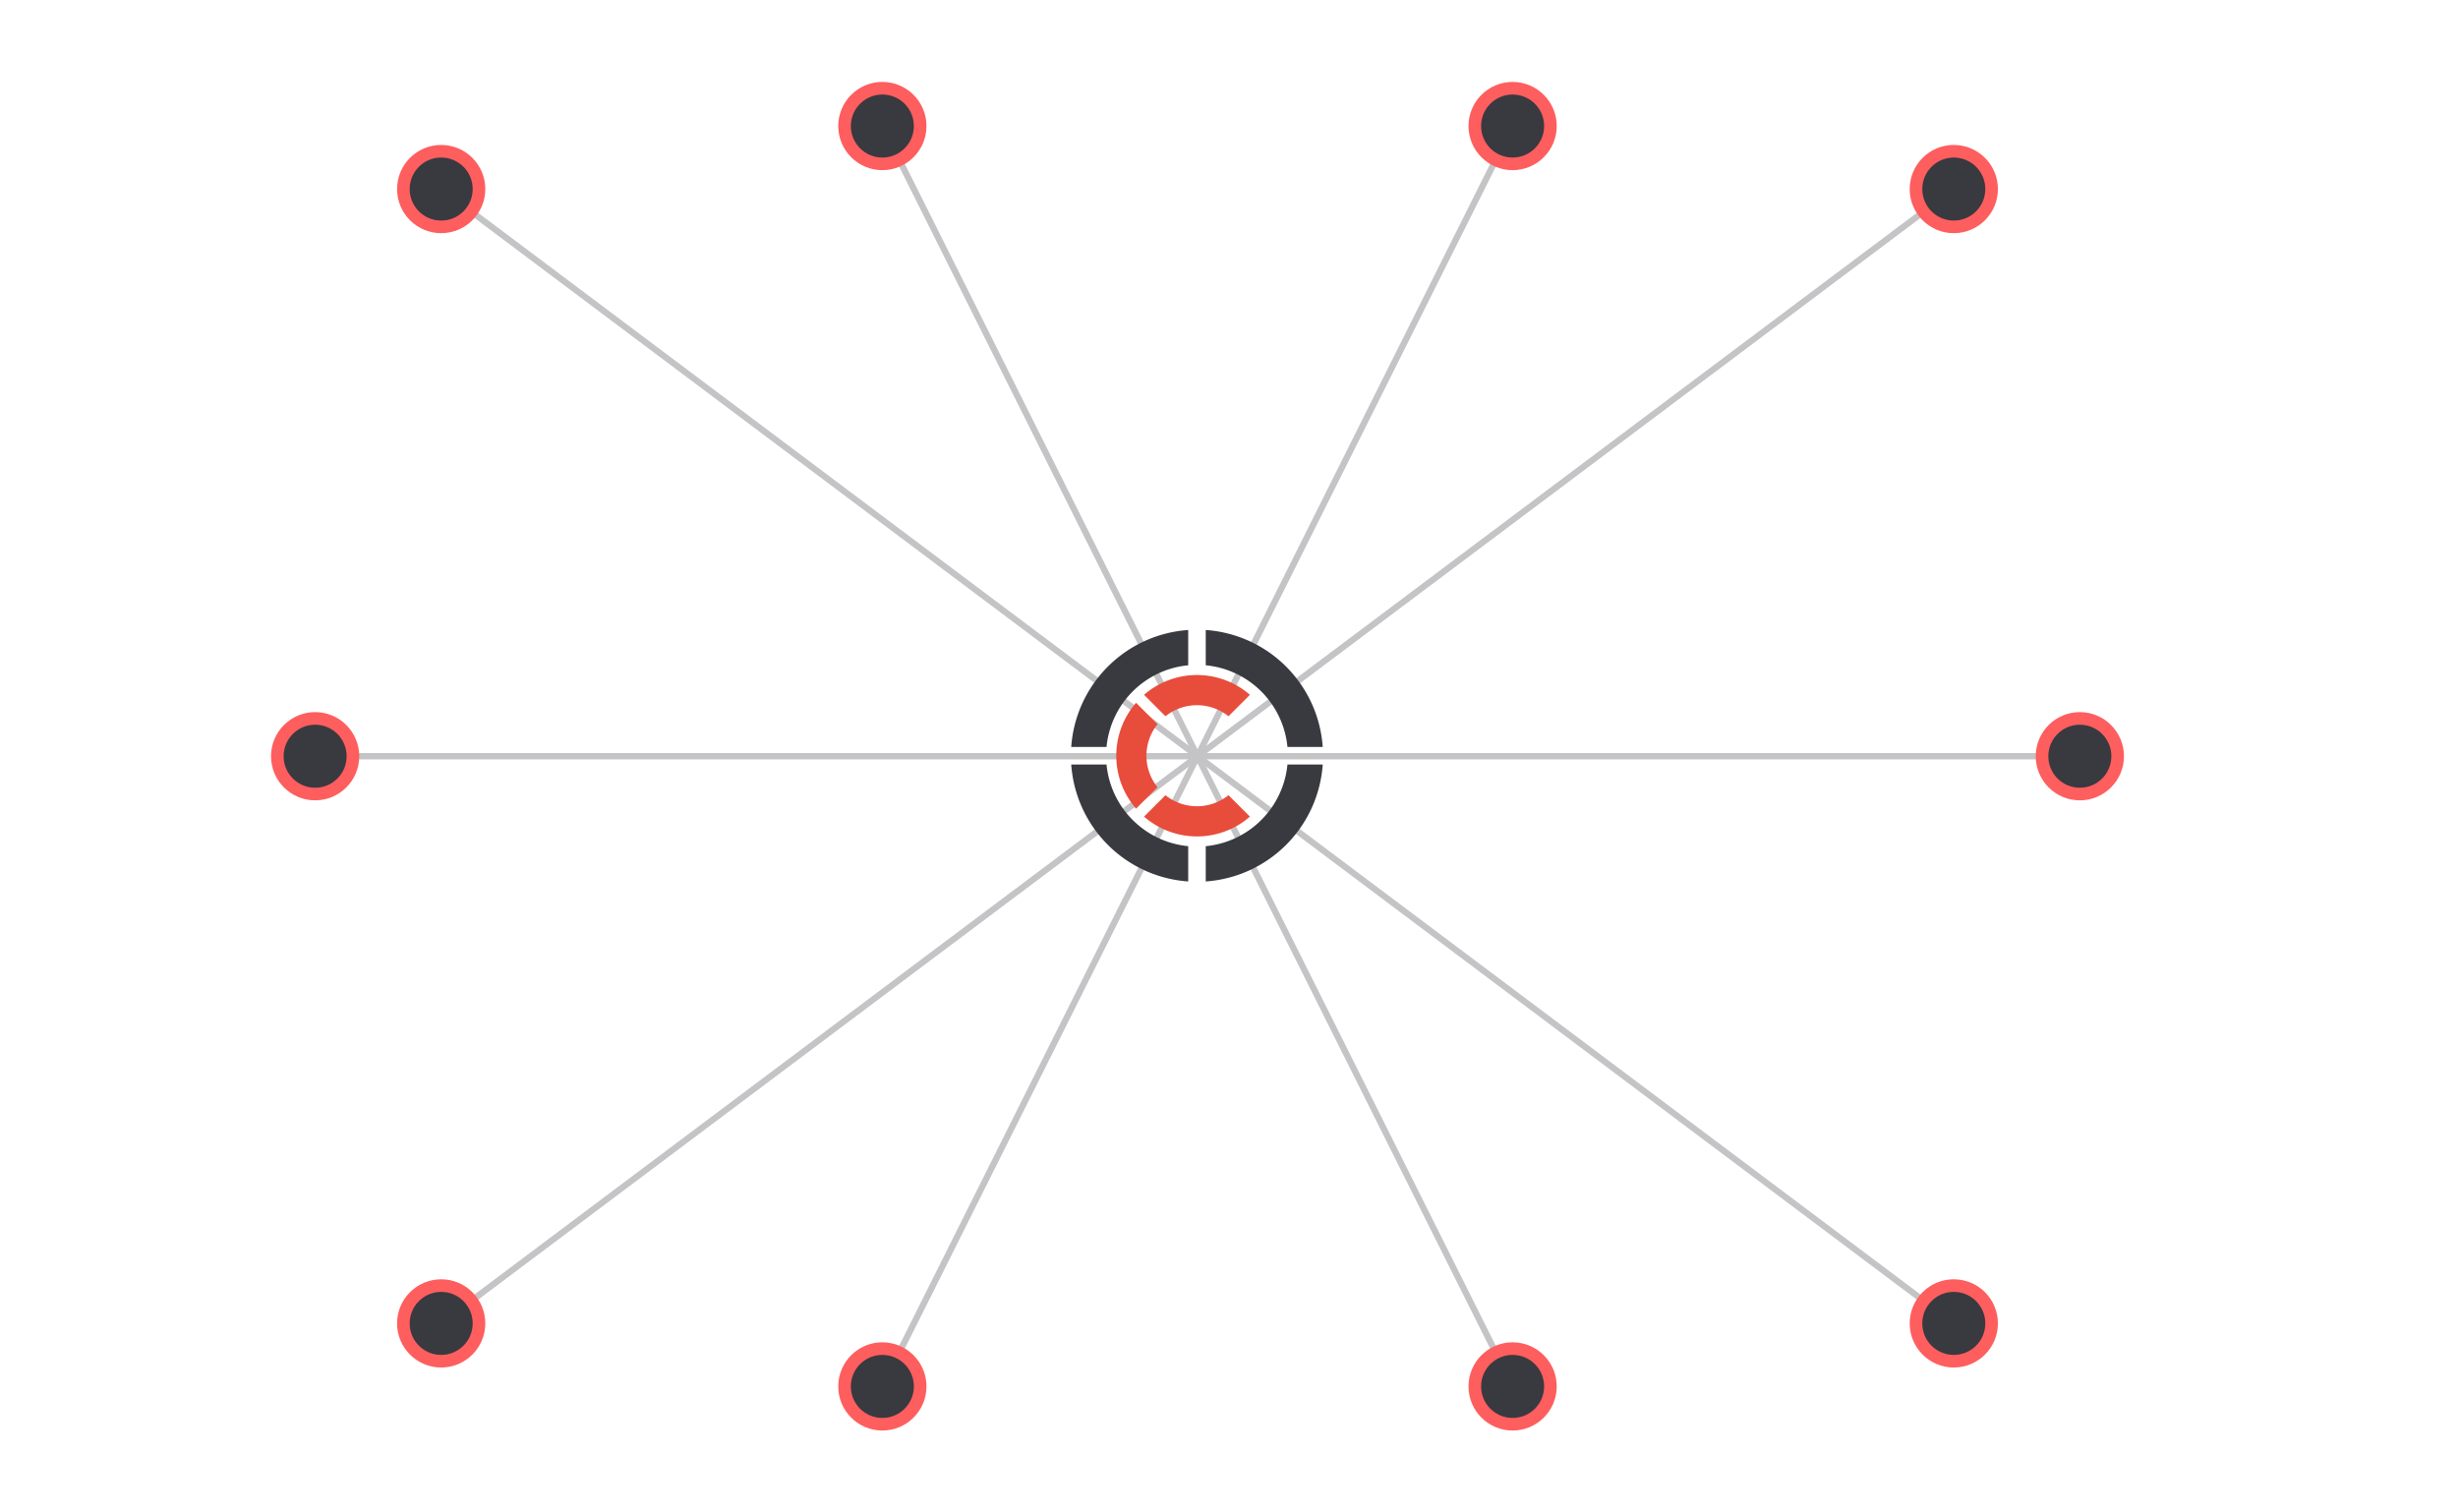 <svg viewBox="10 30 390 240" xmlns="http://www.w3.org/2000/svg">
    <defs>
        <radialGradient id="pulseGrad">
            <stop offset="0%" style="stop-color:#FE5E5E;stop-opacity:0.8" />
            <stop offset="100%" style="stop-color:#FE5E5E;stop-opacity:0" />
        </radialGradient>

        <filter id="glow">
            <feGaussianBlur stdDeviation="6" result="coloredBlur"/>
            <feMerge>
                <feMergeNode in="coloredBlur"/>
                <feMergeNode in="SourceGraphic"/>
            </feMerge>
        </filter>
    </defs>

    <!-- Broadcast wave pulses -->
    <g opacity="0.4">
        <circle cx="200" cy="150" r="0" fill="none" stroke="#FE5E5E" stroke-width="2">
            <animate attributeName="r" values="0;120" dur="3s" repeatCount="indefinite"/>
            <animate attributeName="opacity" values="1;0" dur="3s" repeatCount="indefinite"/>
        </circle>
        <circle cx="200" cy="150" r="0" fill="none" stroke="#FE5E5E" stroke-width="2">
            <animate attributeName="r" values="0;120" dur="3s" begin="1s" repeatCount="indefinite"/>
            <animate attributeName="opacity" values="1;0" dur="3s" begin="1s" repeatCount="indefinite"/>
        </circle>
        <circle cx="200" cy="150" r="0" fill="none" stroke="#FE5E5E" stroke-width="2">
            <animate attributeName="r" values="0;120" dur="3s" begin="2s" repeatCount="indefinite"/>
            <animate attributeName="opacity" values="1;0" dur="3s" begin="2s" repeatCount="indefinite"/>
        </circle>
    </g>

    <!-- Connection lines to subscribers -->
    <g stroke="#393940" stroke-width="1" opacity="0.3">
        <line x1="200" y1="150" x2="80" y2="60"/>
        <line x1="200" y1="150" x2="150" y2="50"/>
        <line x1="200" y1="150" x2="250" y2="50"/>
        <line x1="200" y1="150" x2="320" y2="60"/>
        <line x1="200" y1="150" x2="60" y2="150"/>
        <line x1="200" y1="150" x2="340" y2="150"/>
        <line x1="200" y1="150" x2="80" y2="240"/>
        <line x1="200" y1="150" x2="150" y2="250"/>
        <line x1="200" y1="150" x2="250" y2="250"/>
        <line x1="200" y1="150" x2="320" y2="240"/>
    </g>

    <!-- Data packets traveling to subscribers -->
    <g fill="#FE5E5E" filter="url(#glow)">
        <!-- Top left -->
        <circle r="3">
            <animateMotion dur="2s" repeatCount="indefinite" path="M 200,150 L 80,60"/>
            <animate attributeName="opacity" values="0;1;1;0" keyTimes="0;0.1;0.9;1" dur="2s" repeatCount="indefinite"/>
        </circle>

        <!-- Top center-left -->
        <circle r="3">
            <animateMotion dur="2s" begin="0.3s" repeatCount="indefinite" path="M 200,150 L 150,50"/>
            <animate attributeName="opacity" values="0;1;1;0" keyTimes="0;0.1;0.9;1" dur="2s" begin="0.3s" repeatCount="indefinite"/>
        </circle>

        <!-- Top center-right -->
        <circle r="3">
            <animateMotion dur="2s" begin="0.6s" repeatCount="indefinite" path="M 200,150 L 250,50"/>
            <animate attributeName="opacity" values="0;1;1;0" keyTimes="0;0.1;0.9;1" dur="2s" begin="0.6s" repeatCount="indefinite"/>
        </circle>

        <!-- Top right -->
        <circle r="3">
            <animateMotion dur="2s" begin="0.9s" repeatCount="indefinite" path="M 200,150 L 320,60"/>
            <animate attributeName="opacity" values="0;1;1;0" keyTimes="0;0.1;0.9;1" dur="2s" begin="0.9s" repeatCount="indefinite"/>
        </circle>

        <!-- Left -->
        <circle r="3">
            <animateMotion dur="2s" begin="1.2s" repeatCount="indefinite" path="M 200,150 L 60,150"/>
            <animate attributeName="opacity" values="0;1;1;0" keyTimes="0;0.1;0.9;1" dur="2s" begin="1.2s" repeatCount="indefinite"/>
        </circle>

        <!-- Right -->
        <circle r="3">
            <animateMotion dur="2s" begin="1.5s" repeatCount="indefinite" path="M 200,150 L 340,150"/>
            <animate attributeName="opacity" values="0;1;1;0" keyTimes="0;0.1;0.9;1" dur="2s" begin="1.5s" repeatCount="indefinite"/>
        </circle>

        <!-- Bottom left -->
        <circle r="3">
            <animateMotion dur="2s" begin="1.8s" repeatCount="indefinite" path="M 200,150 L 80,240"/>
            <animate attributeName="opacity" values="0;1;1;0" keyTimes="0;0.1;0.9;1" dur="2s" begin="1.8s" repeatCount="indefinite"/>
        </circle>

        <!-- Bottom center-left -->
        <circle r="3">
            <animateMotion dur="2s" begin="0.2s" repeatCount="indefinite" path="M 200,150 L 150,250"/>
            <animate attributeName="opacity" values="0;1;1;0" keyTimes="0;0.1;0.9;1" dur="2s" begin="0.2s" repeatCount="indefinite"/>
        </circle>

        <!-- Bottom center-right -->
        <circle r="3">
            <animateMotion dur="2s" begin="0.5s" repeatCount="indefinite" path="M 200,150 L 250,250"/>
            <animate attributeName="opacity" values="0;1;1;0" keyTimes="0;0.1;0.9;1" dur="2s" begin="0.5s" repeatCount="indefinite"/>
        </circle>

        <!-- Bottom right -->
        <circle r="3">
            <animateMotion dur="2s" begin="0.8s" repeatCount="indefinite" path="M 200,150 L 320,240"/>
            <animate attributeName="opacity" values="0;1;1;0" keyTimes="0;0.1;0.9;1" dur="2s" begin="0.8s" repeatCount="indefinite"/>
        </circle>
    </g>

    <!-- Subscriber nodes with receive animation -->
    <g fill="#393940" stroke="#FE5E5E" stroke-width="2">
        <!-- Top left -->
        <circle cx="80" cy="60" r="6">
            <animate attributeName="fill" values="#393940;#FE5E5E;#393940;#393940" keyTimes="0;0.15;0.3;1" dur="2s" begin="2s" repeatCount="indefinite"/>
        </circle>
        <circle cx="80" cy="60" r="6" fill="none" stroke="#FE5E5E" stroke-width="2" opacity="0">
            <animate attributeName="r" values="6;15;15;6" keyTimes="0;0.25;0.5;1" dur="2s" begin="2s" repeatCount="indefinite"/>
            <animate attributeName="opacity" values="0.8;0;0;0" keyTimes="0;0.25;0.5;1" dur="2s" begin="2s" repeatCount="indefinite"/>
        </circle>

        <!-- Top center-left -->
        <circle cx="150" cy="50" r="6">
            <animate attributeName="fill" values="#393940;#FE5E5E;#393940;#393940" keyTimes="0;0.15;0.3;1" dur="2s" begin="2.2s" repeatCount="indefinite"/>
        </circle>
        <circle cx="150" cy="50" r="6" fill="none" stroke="#FE5E5E" stroke-width="2" opacity="0">
            <animate attributeName="r" values="6;15;15;6" keyTimes="0;0.25;0.5;1" dur="2s" begin="2.2s" repeatCount="indefinite"/>
            <animate attributeName="opacity" values="0.8;0;0;0" keyTimes="0;0.25;0.5;1" dur="2s" begin="2.2s" repeatCount="indefinite"/>
        </circle>

        <!-- Top center-right -->
        <circle cx="250" cy="50" r="6">
            <animate attributeName="fill" values="#393940;#FE5E5E;#393940;#393940" keyTimes="0;0.15;0.3;1" dur="2s" begin="2.6s" repeatCount="indefinite"/>
        </circle>
        <circle cx="250" cy="50" r="6" fill="none" stroke="#FE5E5E" stroke-width="2" opacity="0">
            <animate attributeName="r" values="6;15;15;6" keyTimes="0;0.25;0.5;1" dur="2s" begin="2.6s" repeatCount="indefinite"/>
            <animate attributeName="opacity" values="0.8;0;0;0" keyTimes="0;0.25;0.5;1" dur="2s" begin="2.6s" repeatCount="indefinite"/>
        </circle>

        <!-- Top right -->
        <circle cx="320" cy="60" r="6">
            <animate attributeName="fill" values="#393940;#FE5E5E;#393940;#393940" keyTimes="0;0.15;0.3;1" dur="2s" begin="2.9s" repeatCount="indefinite"/>
        </circle>
        <circle cx="320" cy="60" r="6" fill="none" stroke="#FE5E5E" stroke-width="2" opacity="0">
            <animate attributeName="r" values="6;15;15;6" keyTimes="0;0.25;0.5;1" dur="2s" begin="2.9s" repeatCount="indefinite"/>
            <animate attributeName="opacity" values="0.8;0;0;0" keyTimes="0;0.25;0.5;1" dur="2s" begin="2.9s" repeatCount="indefinite"/>
        </circle>

        <!-- Left -->
        <circle cx="60" cy="150" r="6">
            <animate attributeName="fill" values="#393940;#FE5E5E;#393940;#393940" keyTimes="0;0.15;0.3;1" dur="2s" begin="3.2s" repeatCount="indefinite"/>
        </circle>
        <circle cx="60" cy="150" r="6" fill="none" stroke="#FE5E5E" stroke-width="2" opacity="0">
            <animate attributeName="r" values="6;15;15;6" keyTimes="0;0.25;0.5;1" dur="2s" begin="3.2s" repeatCount="indefinite"/>
            <animate attributeName="opacity" values="0.8;0;0;0" keyTimes="0;0.25;0.5;1" dur="2s" begin="3.2s" repeatCount="indefinite"/>
        </circle>

        <!-- Right -->
        <circle cx="340" cy="150" r="6">
            <animate attributeName="fill" values="#393940;#FE5E5E;#393940;#393940" keyTimes="0;0.15;0.3;1" dur="2s" begin="3.5s" repeatCount="indefinite"/>
        </circle>
        <circle cx="340" cy="150" r="6" fill="none" stroke="#FE5E5E" stroke-width="2" opacity="0">
            <animate attributeName="r" values="6;15;15;6" keyTimes="0;0.25;0.5;1" dur="2s" begin="3.5s" repeatCount="indefinite"/>
            <animate attributeName="opacity" values="0.8;0;0;0" keyTimes="0;0.25;0.5;1" dur="2s" begin="3.5s" repeatCount="indefinite"/>
        </circle>

        <!-- Bottom left -->
        <circle cx="80" cy="240" r="6">
            <animate attributeName="fill" values="#393940;#FE5E5E;#393940;#393940" keyTimes="0;0.15;0.3;1" dur="2s" begin="3.8s" repeatCount="indefinite"/>
        </circle>
        <circle cx="80" cy="240" r="6" fill="none" stroke="#FE5E5E" stroke-width="2" opacity="0">
            <animate attributeName="r" values="6;15;15;6" keyTimes="0;0.25;0.5;1" dur="2s" begin="3.8s" repeatCount="indefinite"/>
            <animate attributeName="opacity" values="0.8;0;0;0" keyTimes="0;0.25;0.5;1" dur="2s" begin="3.8s" repeatCount="indefinite"/>
        </circle>

        <!-- Bottom center-left -->
        <circle cx="150" cy="250" r="6">
            <animate attributeName="fill" values="#393940;#FE5E5E;#393940;#393940" keyTimes="0;0.15;0.3;1" dur="2s" begin="2.2s" repeatCount="indefinite"/>
        </circle>
        <circle cx="150" cy="250" r="6" fill="none" stroke="#FE5E5E" stroke-width="2" opacity="0">
            <animate attributeName="r" values="6;15;15;6" keyTimes="0;0.25;0.5;1" dur="2s" begin="2.2s" repeatCount="indefinite"/>
            <animate attributeName="opacity" values="0.8;0;0;0" keyTimes="0;0.25;0.5;1" dur="2s" begin="2.2s" repeatCount="indefinite"/>
        </circle>

        <!-- Bottom center-right -->
        <circle cx="250" cy="250" r="6">
            <animate attributeName="fill" values="#393940;#FE5E5E;#393940;#393940" keyTimes="0;0.15;0.3;1" dur="2s" begin="2.5s" repeatCount="indefinite"/>
        </circle>
        <circle cx="250" cy="250" r="6" fill="none" stroke="#FE5E5E" stroke-width="2" opacity="0">
            <animate attributeName="r" values="6;15;15;6" keyTimes="0;0.25;0.5;1" dur="2s" begin="2.5s" repeatCount="indefinite"/>
            <animate attributeName="opacity" values="0.8;0;0;0" keyTimes="0;0.25;0.5;1" dur="2s" begin="2.5s" repeatCount="indefinite"/>
        </circle>

        <!-- Bottom right -->
        <circle cx="320" cy="240" r="6">
            <animate attributeName="fill" values="#393940;#FE5E5E;#393940;#393940" keyTimes="0;0.15;0.3;1" dur="2s" begin="2.8s" repeatCount="indefinite"/>
        </circle>
        <circle cx="320" cy="240" r="6" fill="none" stroke="#FE5E5E" stroke-width="2" opacity="0">
            <animate attributeName="r" values="6;15;15;6" keyTimes="0;0.25;0.5;1" dur="2s" begin="2.8s" repeatCount="indefinite"/>
            <animate attributeName="opacity" values="0.8;0;0;0" keyTimes="0;0.25;0.5;1" dur="2s" begin="2.8s" repeatCount="indefinite"/>
        </circle>
    </g>

    <!-- Centrifugo Logo (scaled and centered) -->
    <g transform="translate(200, 150) scale(0.08) translate(-251, -251)">
        <!-- Outer segments - rotating counter-clockwise -->
        <g>
            <path d="M429.4 232.6h70a250 250 0 00-232-232v70a180 180 0 01162 162zM232.6 70.6V.6a250 250 0 00-232 232h70a180 180 0 01162-162zM70.6 267.4H.6a250 250 0 00232 232v-70a180 180 0 01-162-162zM267.4 429.4v70a250 250 0 00232-232h-70a180 180 0 01-162 162z" fill="#393940"/>
            <animateTransform
                    attributeName="transform"
                    type="rotate"
                    from="0 251 251"
                    to="-360 251 251"
                    dur="8s"
                    repeatCount="indefinite"/>
        </g>

        <!-- Inner segments - rotating clockwise -->
        <g>
            <path d="M312.5 171.7l42.5-42.5a160 160 0 00-210 0l42.5 42.5a100 100 0 01125 0zM171.7 187.5L129.2 145a160 160 0 000 210l42.5-42.5a100 100 0 010-125zM187.5 328.3L145 370.8a160 160 0 00210 0l-42.5-42.5a100 100 0 01-125 0z" fill="#E84C3B"/>
            <animateTransform
                    attributeName="transform"
                    type="rotate"
                    from="0 251 251"
                    to="360 251 251"
                    dur="8s"
                    repeatCount="indefinite"/>
        </g>
    </g>
</svg>